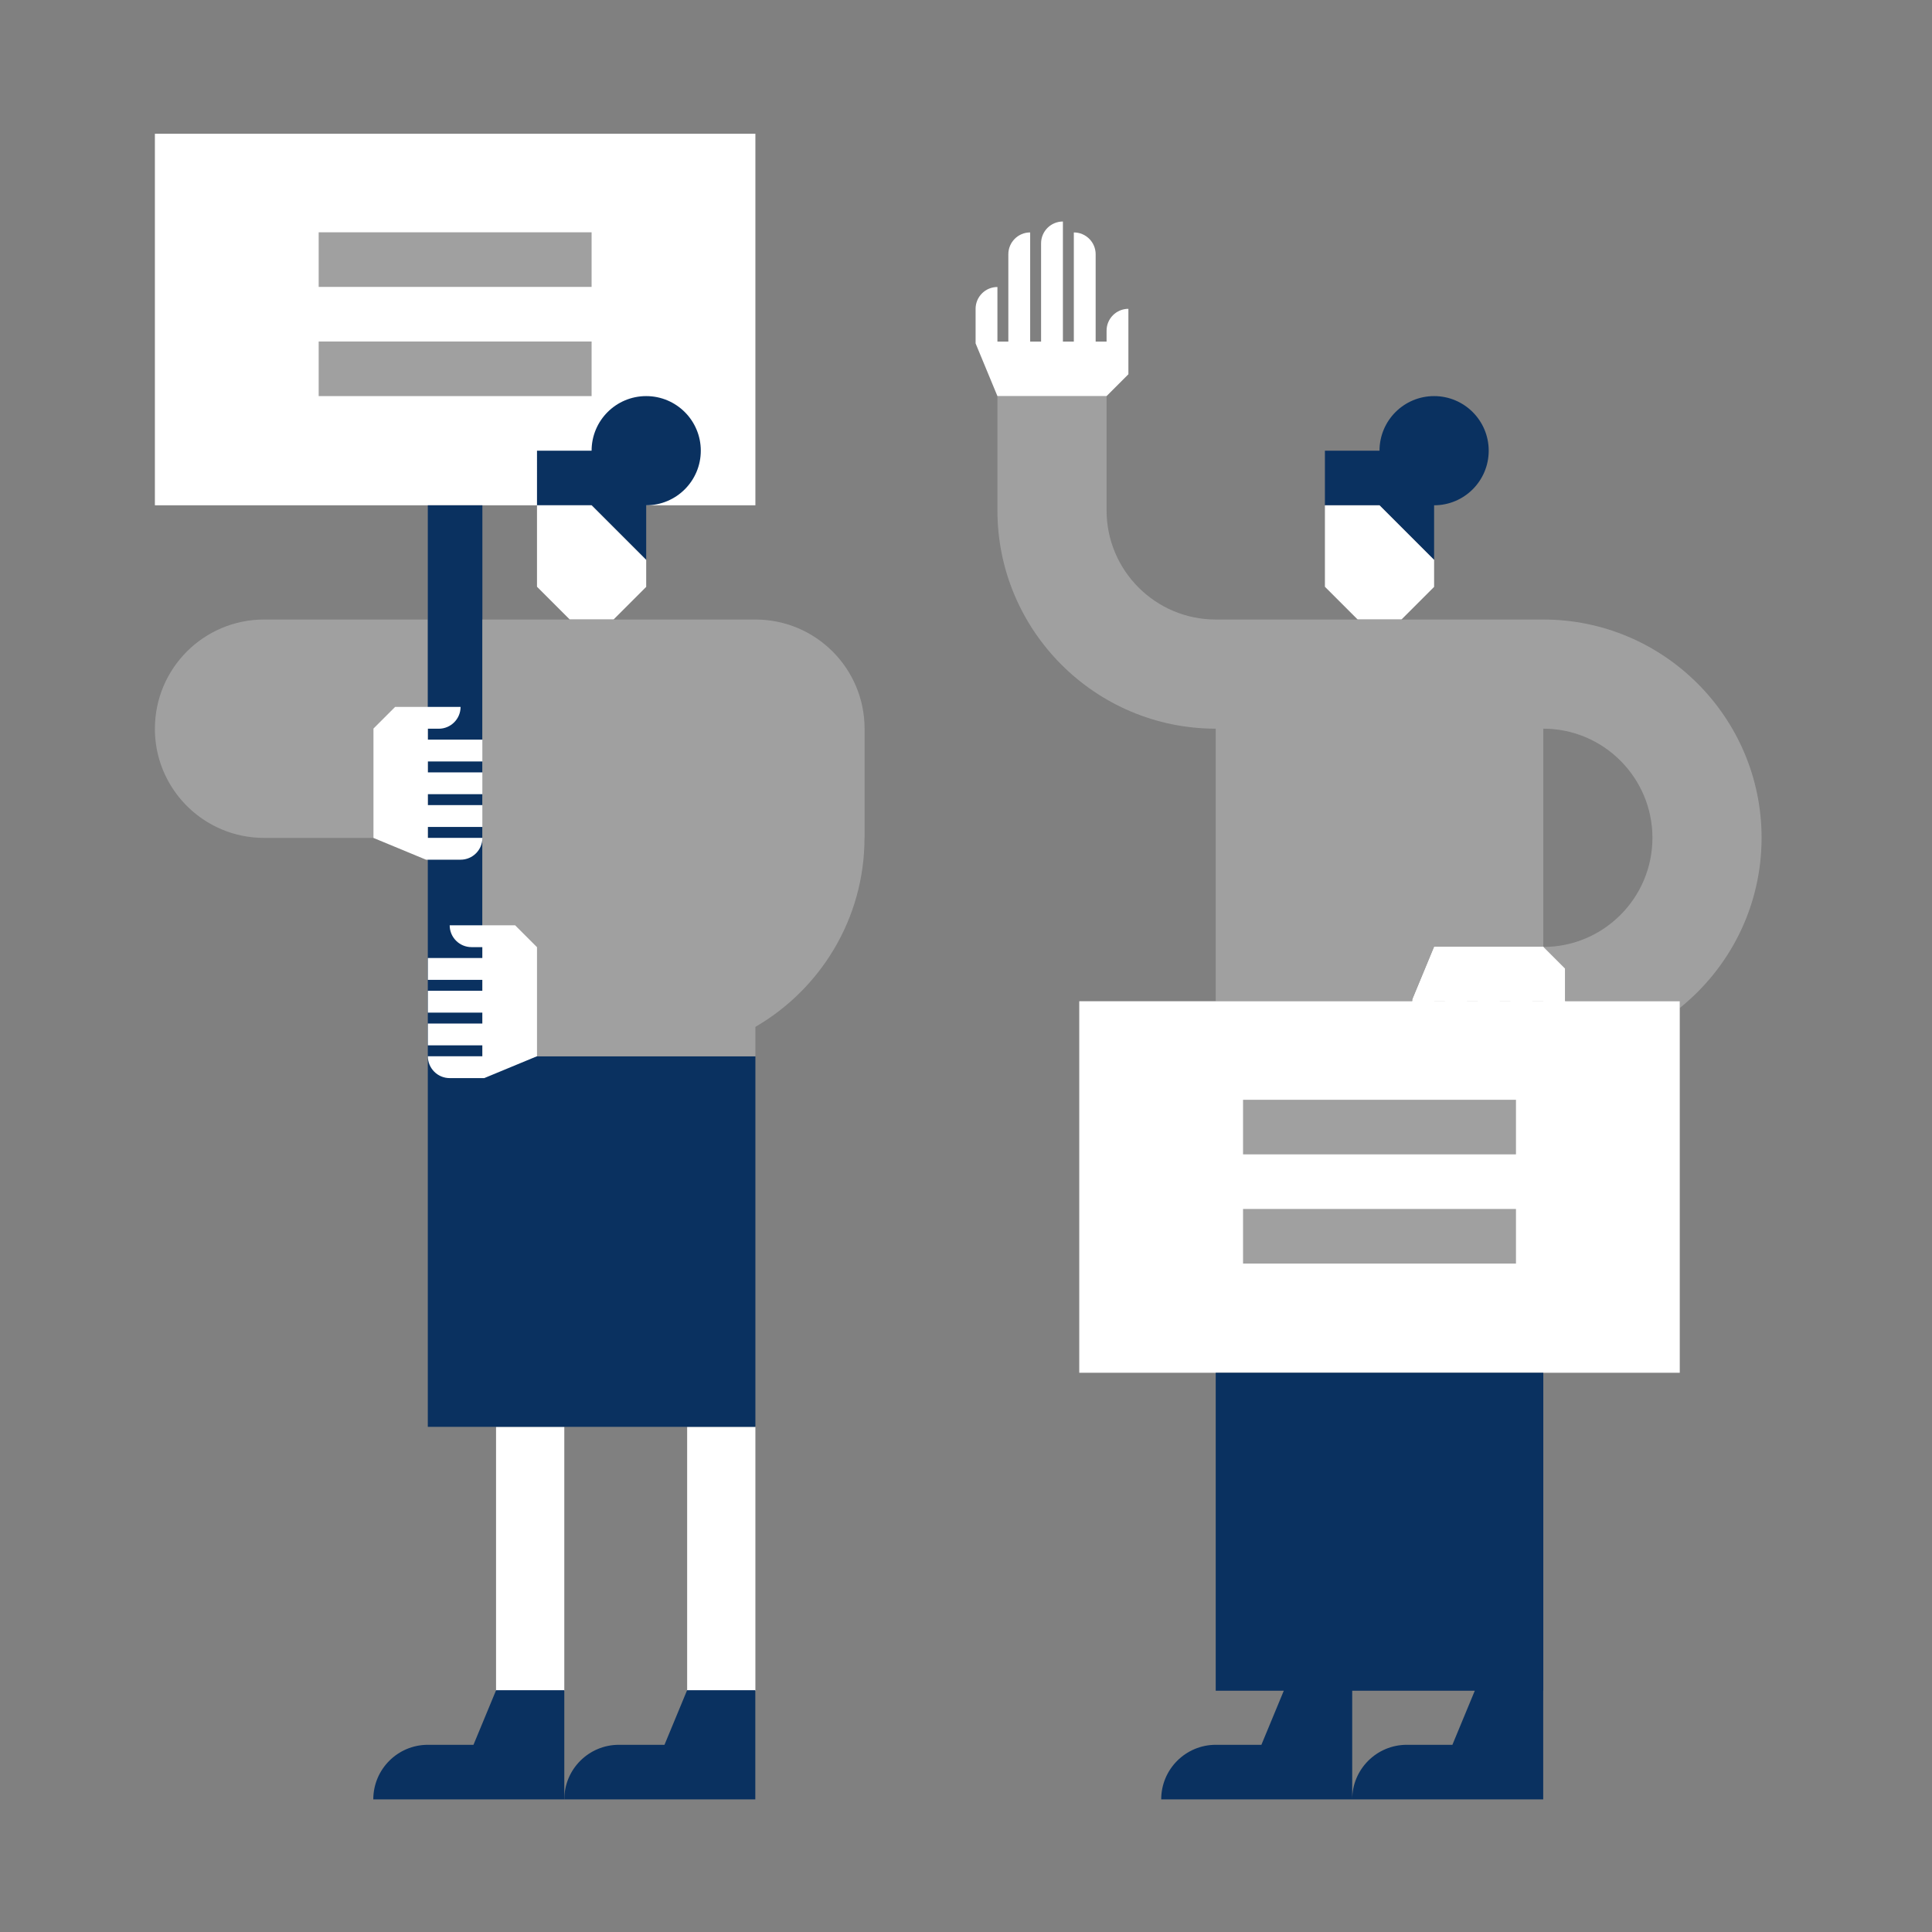 <?xml version="1.0" encoding="utf-8"?>
<!-- Generator: Adobe Illustrator 17.0.0, SVG Export Plug-In . SVG Version: 6.00 Build 0)  -->
<!DOCTYPE svg PUBLIC "-//W3C//DTD SVG 1.1//EN" "http://www.w3.org/Graphics/SVG/1.1/DTD/svg11.dtd">
<svg version="1.1" id="Layer_1" xmlns="http://www.w3.org/2000/svg" xmlns:xlink="http://www.w3.org/1999/xlink" x="0px" y="0px"
	 width="650px" height="650px" viewBox="0 0 650 650" enable-background="new 0 0 650 650" xml:space="preserve">
<rect x="0" y="0" width="650" height="650" fill="#808080" stroke="none"/>
<path fill="#A0A0A0" d="M88.854,208.433C88.854,208.433,88.854,208.433,88.854,208.433c-20.29,0-36.738,16.448-36.738,36.737
	c0,0,0,0,0,0h-0.006c0,14.582,8.497,27.178,20.81,33.111c0.064,0.031,0.13,0.058,0.195,0.089c0.471,0.223,0.944,0.441,1.426,0.645
	c0.132,0.056,0.267,0.104,0.399,0.158c0.417,0.171,0.835,0.341,1.26,0.497c0.214,0.079,0.433,0.146,0.649,0.221
	c0.348,0.12,0.695,0.244,1.048,0.355c0.29,0.09,0.585,0.168,0.878,0.251c0.286,0.081,0.568,0.169,0.857,0.243
	c0.342,0.088,0.69,0.162,1.036,0.241c0.245,0.056,0.488,0.119,0.735,0.17c0.398,0.082,0.802,0.148,1.204,0.217
	c0.199,0.034,0.396,0.076,0.595,0.106c0.451,0.07,0.907,0.123,1.363,0.176c0.157,0.018,0.311,0.043,0.469,0.06
	c0.5,0.052,1.005,0.087,1.511,0.118c0.116,0.007,0.23,0.02,0.346,0.026c0.539,0.028,1.082,0.04,1.627,0.045
	c0.082,0.001,0.163,0.007,0.245,0.007h0.021c0.023,0,0.045,0.002,0.068,0.002c0.023,0,0.045-0.002,0.068-0.002h36.713v-36.736
	h18.296v-36.737L88.854,208.433L88.854,208.433z"/>
<polygon fill="#FFFFFF" points="153.127,45 52.111,45 52.111,170 153.127,170 254.143,170 254.143,45 "/>
<rect x="166.892" y="480.043" fill="#FFFFFF" width="22.961" height="88.782"/>
<rect x="231.182" y="480.043" fill="#FFFFFF" width="22.961" height="88.782"/>
<path fill="#0A3160" d="M217.406,133.263c-10.145,0-18.369,8.224-18.369,18.369h-18.369V170h18.369l18.369,18.369V170
	c10.145,0,18.369-8.224,18.369-18.369S227.551,133.263,217.406,133.263z"/>
<polygon fill="#FFFFFF" points="180.668,170 180.668,197.411 191.69,208.433 206.421,208.433 217.406,197.448 217.406,197.411 
	217.406,188.368 199.037,170 "/>
<path fill="#0A3160" d="M166.902,568.661L166.902,568.661l-7.605,18.36h-15.345c-10.14,0-18.36,8.22-18.36,18.36h27.541h9.18h4.59
	h22.95v-36.721H166.902z"/>
<path fill="#0A3160" d="M231.164,568.661L231.164,568.661l-7.605,18.36h-15.345c-10.14,0-18.36,8.22-18.36,18.36h27.541h9.18h4.59
	h22.95v-36.721H231.164z"/>
<polygon fill="#0A3160" points="162.29,355.382 162.29,170 143.93,170 143.93,355.382 143.931,355.382 143.931,480.043 
	254.143,480.043 254.143,355.382 "/>
<path fill="#A0A0A0" d="M254.143,208.433L254.143,208.433l-91.853,0v146.949h91.853v-9.902
	c21.923-12.728,36.709-36.449,36.709-63.573h0.029V245.17C290.88,224.88,274.432,208.433,254.143,208.433z"/>
<path fill="#FFFFFF" d="M180.669,355.387v-36.737h-0.018v-0.001l-7.344-7.344h-7.327h-7.344h-7.344c0,4.056,3.288,7.344,7.344,7.344
	h3.672v3.672h-18.36v7.344h18.36v3.672h-18.36v7.344h18.36v3.672h-18.36v7.344h18.36v3.672h-3.672h-7.344h-7.344
	c0,4.056,3.288,7.344,7.344,7.344h11.629l17.73-7.344v0.018H180.669z"/>
<polygon fill="#A0A0A0" points="153.127,133.263 107.217,133.263 107.217,114.894 153.127,114.894 199.037,114.894 199.037,133.263 
	"/>
<polygon fill="#A0A0A0" points="153.127,96.525 107.217,96.525 107.217,78.157 153.127,78.157 199.037,78.157 199.037,96.525 "/>
<path fill="#FFFFFF" d="M162.3,256.186v-7.344h-18.36v-3.672h3.672c4.056,0,7.344-3.288,7.344-7.344h-7.344h-7.344h-7.327
	l-7.307,7.307v36.773l17.693,7.329h11.629c4.056,0,7.344-3.288,7.344-7.344h-7.344h-7.344h-3.672v-3.672h18.36v-7.344h-18.36v-3.672
	h18.36v-7.344h-18.36v-3.672H162.3z"/>
<path fill="#0A3160" d="M482.489,133.263c-10.145,0-18.369,8.224-18.369,18.369h-18.369V170h18.369l18.369,18.369V170
	c10.145,0,18.369-8.224,18.369-18.369S492.634,133.263,482.489,133.263z"/>
<polygon fill="#FFFFFF" points="445.752,170 445.752,160.816 445.752,160.816 445.752,197.411 456.773,208.433 471.504,208.433 
	482.489,197.448 482.489,197.411 482.489,188.368 464.12,170 "/>
<path fill="#FFFFFF" d="M482.479,318.491h36.737v0.018h0.001l7.344,7.344v7.327v7.344v7.344c-4.056,0-7.344-3.288-7.344-7.344
	v-3.672h-3.672v18.36h-7.344v-18.36h-3.672v18.36h-7.344v-18.36h-3.672v18.36h-7.344v-18.36h-3.672v3.672v7.344v7.344
	c-4.056,0-7.344-3.288-7.344-7.344v-11.629l7.344-17.73h-0.018V318.491z"/>
<path fill="#FFFFFF" d="M482.479,318.491h36.737v0.018h0.001l7.344,7.344v7.327v7.344v7.344c-4.056,0-7.344-3.288-7.344-7.344
	v-3.672h-3.672v18.36h-7.344v-18.36h-3.672v18.36h-7.344v-18.36h-3.672v18.36h-7.344v-18.36h-3.672v3.672v7.344v7.344
	c-4.056,0-7.344-3.288-7.344-7.344v-11.629l7.344-17.73h-0.018V318.491z"/>
<path fill="#A0A0A0" d="M519.226,208.433H409.015c-20.248,0-36.721-16.473-36.721-36.721v-38.449h-36.721v38.449
	c0,40.496,32.945,73.442,73.441,73.442v91.698h55.106h11.033v-0.613l7.344-17.73h-0.018v-0.018h36.737v0.018h0.001l0.008,0.008
	v-73.363c20.248,0,36.721,16.473,36.721,36.721h0c0,20.222-16.431,36.677-36.644,36.719l7.26,7.26v7.327v3.672h38.575v2.284
	c16.769-13.471,27.531-34.128,27.531-57.262C592.667,241.379,559.722,208.433,519.226,208.433z"/>
<path fill="#FFFFFF" d="M335.573,96.559v7.344v7.344v3.672h3.672V85.543c0-4.056,3.288-7.344,7.344-7.344v7.344v7.344v22.032h3.672
	V81.871c0-4.056,3.288-7.344,7.344-7.344v7.344v7.344v25.704h3.672V92.887v-7.344v-7.344c4.056,0,7.344,3.288,7.344,7.344v29.376
	h3.672v-3.672c0-4.056,3.288-7.344,7.344-7.344v7.344v7.344v7.327l-7.344,7.344h-3.672h-7.344h-3.672h-7.344h-3.672h-7.344h-3.672
	l-7.344-17.73v-11.629C328.229,99.847,331.517,96.559,335.573,96.559z"/>
<polygon fill="#FFFFFF" points="464.12,336.851 363.104,336.851 363.104,461.851 464.12,461.851 565.137,461.851 565.137,336.851 
	"/>
<path fill="#0A3160" d="M519.226,461.851H464.12h-55.106v106.973h22.903l-7.537,18.197h-15.345c-10.14,0-18.36,8.22-18.36,18.36
	h27.541h9.18h4.59h22.95v-36.557h41.243l-7.537,18.197h-15.345c-10.14,0-18.361,8.22-18.361,18.36h27.541h9.18h4.59h22.95v-36.557
	h0.029V461.851z"/>
<polygon fill="#A0A0A0" points="464.12,425.114 418.21,425.114 418.21,406.745 464.12,406.745 510.031,406.745 510.031,425.114 "/>
<polygon fill="#A0A0A0" points="464.12,388.377 418.21,388.377 418.21,370.008 464.12,370.008 510.031,370.008 510.031,388.377 "/>
</svg>
